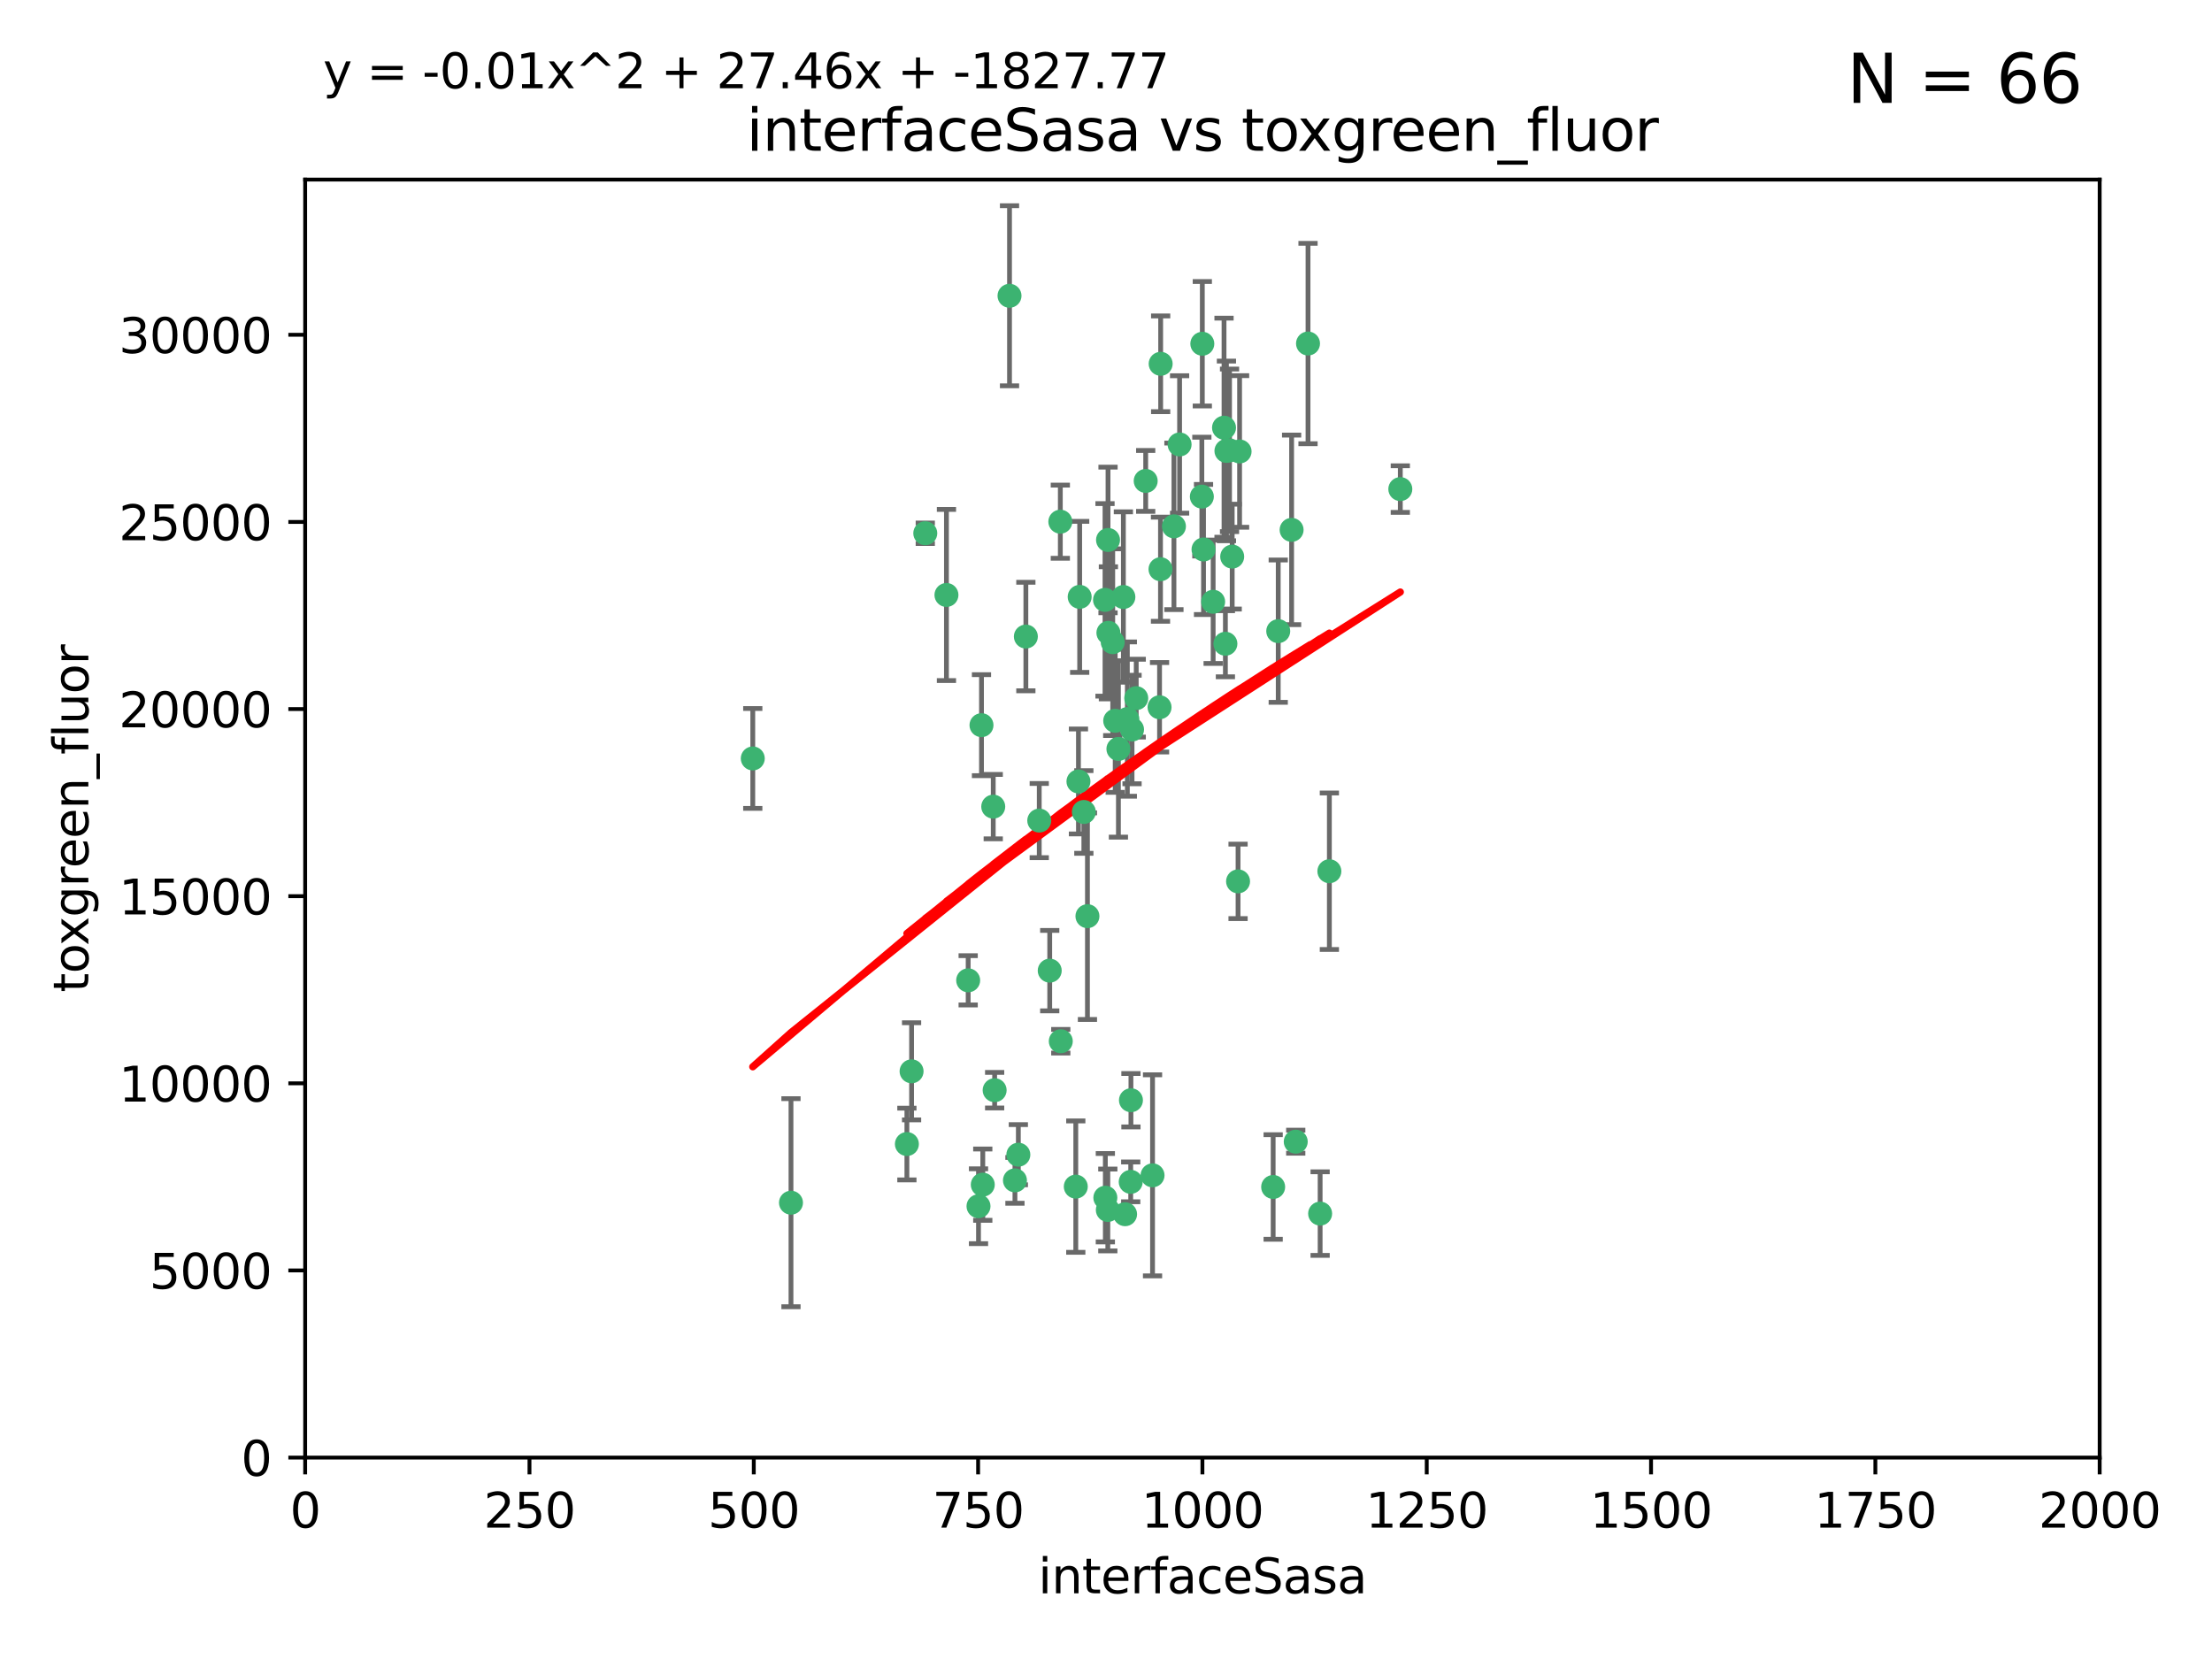 <?xml version="1.0" encoding="utf-8" standalone="no"?>
<!DOCTYPE svg PUBLIC "-//W3C//DTD SVG 1.1//EN"
  "http://www.w3.org/Graphics/SVG/1.1/DTD/svg11.dtd">
<svg xmlns:xlink="http://www.w3.org/1999/xlink" width="460.8pt" height="345.6pt" viewBox="0 0 460.8 345.6" xmlns="http://www.w3.org/2000/svg" version="1.1">
 <defs>
  <style type="text/css">*{stroke-linejoin: round; stroke-linecap: butt}</style>
 </defs>
 <g id="figure_1">
  <g id="patch_1">
   <path d="M 0 345.6 
L 460.8 345.6 
L 460.8 0 
L 0 0 
z
" style="fill: #ffffff"/>
  </g>
  <g id="axes_1">
   <g id="patch_2">
    <path d="M 63.571 303.64 
L 437.4 303.64 
L 437.4 37.411 
L 63.571 37.411 
z
" style="fill: #ffffff"/>
   </g>
   <g id="PathCollection_1">
    <defs>
     <path id="mafe5c2c3bd" d="M 0 1.118 
C 0.297 1.118 0.581 1 0.791 0.791 
C 1 0.581 1.118 0.297 1.118 0 
C 1.118 -0.297 1 -0.581 0.791 -0.791 
C 0.581 -1 0.297 -1.118 0 -1.118 
C -0.297 -1.118 -0.581 -1 -0.791 -0.791 
C -1 -0.581 -1.118 -0.297 -1.118 0 
C -1.118 0.297 -1 0.581 -0.791 0.791 
C -0.581 1 -0.297 1.118 0 1.118 
z
" style="stroke: #3cb371"/>
    </defs>
    <g clip-path="url(#p9771327096)">
     <use xlink:href="#mafe5c2c3bd" x="272.484" y="71.562" style="fill: #3cb371; stroke: #3cb371"/>
     <use xlink:href="#mafe5c2c3bd" x="266.28" y="131.48" style="fill: #3cb371; stroke: #3cb371"/>
     <use xlink:href="#mafe5c2c3bd" x="250.716" y="114.467" style="fill: #3cb371; stroke: #3cb371"/>
     <use xlink:href="#mafe5c2c3bd" x="269.065" y="110.38" style="fill: #3cb371; stroke: #3cb371"/>
     <use xlink:href="#mafe5c2c3bd" x="254.987" y="89.097" style="fill: #3cb371; stroke: #3cb371"/>
     <use xlink:href="#mafe5c2c3bd" x="220.886" y="108.676" style="fill: #3cb371; stroke: #3cb371"/>
     <use xlink:href="#mafe5c2c3bd" x="241.787" y="75.786" style="fill: #3cb371; stroke: #3cb371"/>
     <use xlink:href="#mafe5c2c3bd" x="252.721" y="125.356" style="fill: #3cb371; stroke: #3cb371"/>
     <use xlink:href="#mafe5c2c3bd" x="258.229" y="94.046" style="fill: #3cb371; stroke: #3cb371"/>
     <use xlink:href="#mafe5c2c3bd" x="232.987" y="156.019" style="fill: #3cb371; stroke: #3cb371"/>
     <use xlink:href="#mafe5c2c3bd" x="241.557" y="147.335" style="fill: #3cb371; stroke: #3cb371"/>
     <use xlink:href="#mafe5c2c3bd" x="230.194" y="124.965" style="fill: #3cb371; stroke: #3cb371"/>
     <use xlink:href="#mafe5c2c3bd" x="255.489" y="93.933" style="fill: #3cb371; stroke: #3cb371"/>
     <use xlink:href="#mafe5c2c3bd" x="256.689" y="115.953" style="fill: #3cb371; stroke: #3cb371"/>
     <use xlink:href="#mafe5c2c3bd" x="244.553" y="109.646" style="fill: #3cb371; stroke: #3cb371"/>
     <use xlink:href="#mafe5c2c3bd" x="250.368" y="103.453" style="fill: #3cb371; stroke: #3cb371"/>
     <use xlink:href="#mafe5c2c3bd" x="232.318" y="150.153" style="fill: #3cb371; stroke: #3cb371"/>
     <use xlink:href="#mafe5c2c3bd" x="256.134" y="93.812" style="fill: #3cb371; stroke: #3cb371"/>
     <use xlink:href="#mafe5c2c3bd" x="234.02" y="124.367" style="fill: #3cb371; stroke: #3cb371"/>
     <use xlink:href="#mafe5c2c3bd" x="216.495" y="170.94" style="fill: #3cb371; stroke: #3cb371"/>
     <use xlink:href="#mafe5c2c3bd" x="238.669" y="100.184" style="fill: #3cb371; stroke: #3cb371"/>
     <use xlink:href="#mafe5c2c3bd" x="241.753" y="118.577" style="fill: #3cb371; stroke: #3cb371"/>
     <use xlink:href="#mafe5c2c3bd" x="245.731" y="92.588" style="fill: #3cb371; stroke: #3cb371"/>
     <use xlink:href="#mafe5c2c3bd" x="269.927" y="237.833" style="fill: #3cb371; stroke: #3cb371"/>
     <use xlink:href="#mafe5c2c3bd" x="240.095" y="244.844" style="fill: #3cb371; stroke: #3cb371"/>
     <use xlink:href="#mafe5c2c3bd" x="291.711" y="101.886" style="fill: #3cb371; stroke: #3cb371"/>
     <use xlink:href="#mafe5c2c3bd" x="224.916" y="124.337" style="fill: #3cb371; stroke: #3cb371"/>
     <use xlink:href="#mafe5c2c3bd" x="250.465" y="71.61" style="fill: #3cb371; stroke: #3cb371"/>
     <use xlink:href="#mafe5c2c3bd" x="204.462" y="151.067" style="fill: #3cb371; stroke: #3cb371"/>
     <use xlink:href="#mafe5c2c3bd" x="218.677" y="202.203" style="fill: #3cb371; stroke: #3cb371"/>
     <use xlink:href="#mafe5c2c3bd" x="201.688" y="204.22" style="fill: #3cb371; stroke: #3cb371"/>
     <use xlink:href="#mafe5c2c3bd" x="204.731" y="246.787" style="fill: #3cb371; stroke: #3cb371"/>
     <use xlink:href="#mafe5c2c3bd" x="231.802" y="133.776" style="fill: #3cb371; stroke: #3cb371"/>
     <use xlink:href="#mafe5c2c3bd" x="192.753" y="111.087" style="fill: #3cb371; stroke: #3cb371"/>
     <use xlink:href="#mafe5c2c3bd" x="230.822" y="112.487" style="fill: #3cb371; stroke: #3cb371"/>
     <use xlink:href="#mafe5c2c3bd" x="210.301" y="61.614" style="fill: #3cb371; stroke: #3cb371"/>
     <use xlink:href="#mafe5c2c3bd" x="224.662" y="162.792" style="fill: #3cb371; stroke: #3cb371"/>
     <use xlink:href="#mafe5c2c3bd" x="275.007" y="252.814" style="fill: #3cb371; stroke: #3cb371"/>
     <use xlink:href="#mafe5c2c3bd" x="236.699" y="145.439" style="fill: #3cb371; stroke: #3cb371"/>
     <use xlink:href="#mafe5c2c3bd" x="255.273" y="134.104" style="fill: #3cb371; stroke: #3cb371"/>
     <use xlink:href="#mafe5c2c3bd" x="265.222" y="247.267" style="fill: #3cb371; stroke: #3cb371"/>
     <use xlink:href="#mafe5c2c3bd" x="230.901" y="131.829" style="fill: #3cb371; stroke: #3cb371"/>
     <use xlink:href="#mafe5c2c3bd" x="234.375" y="252.941" style="fill: #3cb371; stroke: #3cb371"/>
     <use xlink:href="#mafe5c2c3bd" x="212.14" y="240.543" style="fill: #3cb371; stroke: #3cb371"/>
     <use xlink:href="#mafe5c2c3bd" x="213.706" y="132.603" style="fill: #3cb371; stroke: #3cb371"/>
     <use xlink:href="#mafe5c2c3bd" x="206.91" y="168.036" style="fill: #3cb371; stroke: #3cb371"/>
     <use xlink:href="#mafe5c2c3bd" x="235.596" y="229.198" style="fill: #3cb371; stroke: #3cb371"/>
     <use xlink:href="#mafe5c2c3bd" x="226.534" y="190.856" style="fill: #3cb371; stroke: #3cb371"/>
     <use xlink:href="#mafe5c2c3bd" x="230.779" y="252.059" style="fill: #3cb371; stroke: #3cb371"/>
     <use xlink:href="#mafe5c2c3bd" x="224.106" y="247.195" style="fill: #3cb371; stroke: #3cb371"/>
     <use xlink:href="#mafe5c2c3bd" x="203.841" y="251.277" style="fill: #3cb371; stroke: #3cb371"/>
     <use xlink:href="#mafe5c2c3bd" x="188.922" y="238.323" style="fill: #3cb371; stroke: #3cb371"/>
     <use xlink:href="#mafe5c2c3bd" x="220.981" y="216.908" style="fill: #3cb371; stroke: #3cb371"/>
     <use xlink:href="#mafe5c2c3bd" x="235.826" y="151.97" style="fill: #3cb371; stroke: #3cb371"/>
     <use xlink:href="#mafe5c2c3bd" x="276.932" y="181.494" style="fill: #3cb371; stroke: #3cb371"/>
     <use xlink:href="#mafe5c2c3bd" x="257.91" y="183.606" style="fill: #3cb371; stroke: #3cb371"/>
     <use xlink:href="#mafe5c2c3bd" x="189.899" y="223.176" style="fill: #3cb371; stroke: #3cb371"/>
     <use xlink:href="#mafe5c2c3bd" x="234.846" y="149.795" style="fill: #3cb371; stroke: #3cb371"/>
     <use xlink:href="#mafe5c2c3bd" x="197.163" y="123.943" style="fill: #3cb371; stroke: #3cb371"/>
     <use xlink:href="#mafe5c2c3bd" x="225.785" y="169.147" style="fill: #3cb371; stroke: #3cb371"/>
     <use xlink:href="#mafe5c2c3bd" x="211.432" y="245.892" style="fill: #3cb371; stroke: #3cb371"/>
     <use xlink:href="#mafe5c2c3bd" x="235.549" y="246.204" style="fill: #3cb371; stroke: #3cb371"/>
     <use xlink:href="#mafe5c2c3bd" x="207.202" y="227.107" style="fill: #3cb371; stroke: #3cb371"/>
     <use xlink:href="#mafe5c2c3bd" x="156.817" y="157.999" style="fill: #3cb371; stroke: #3cb371"/>
     <use xlink:href="#mafe5c2c3bd" x="164.776" y="250.544" style="fill: #3cb371; stroke: #3cb371"/>
     <use xlink:href="#mafe5c2c3bd" x="230.263" y="249.505" style="fill: #3cb371; stroke: #3cb371"/>
    </g>
   </g>
   <g id="matplotlib.axis_1">
    <g id="xtick_1">
     <g id="line2d_1">
      <defs>
       <path id="m60790f8fe6" d="M 0 0 
L 0 3.5 
" style="stroke: #000000; stroke-width: 0.8"/>
      </defs>
      <g>
       <use xlink:href="#m60790f8fe6" x="63.571" y="303.64" style="stroke: #000000; stroke-width: 0.8"/>
      </g>
     </g>
     <g id="text_1">
      <!-- 0 -->
      <g transform="translate(60.39 318.238)scale(0.1 -0.1)">
       <defs>
        <path id="DejaVuSans-30" d="M 2034 4250 
Q 1547 4250 1301 3770 
Q 1056 3291 1056 2328 
Q 1056 1369 1301 889 
Q 1547 409 2034 409 
Q 2525 409 2770 889 
Q 3016 1369 3016 2328 
Q 3016 3291 2770 3770 
Q 2525 4250 2034 4250 
z
M 2034 4750 
Q 2819 4750 3233 4129 
Q 3647 3509 3647 2328 
Q 3647 1150 3233 529 
Q 2819 -91 2034 -91 
Q 1250 -91 836 529 
Q 422 1150 422 2328 
Q 422 3509 836 4129 
Q 1250 4750 2034 4750 
z
" transform="scale(0.016)"/>
       </defs>
       <use xlink:href="#DejaVuSans-30"/>
      </g>
     </g>
    </g>
    <g id="xtick_2">
     <g id="line2d_2">
      <g>
       <use xlink:href="#m60790f8fe6" x="110.3" y="303.64" style="stroke: #000000; stroke-width: 0.8"/>
      </g>
     </g>
     <g id="text_2">
      <!-- 250 -->
      <g transform="translate(100.756 318.238)scale(0.1 -0.1)">
       <defs>
        <path id="DejaVuSans-32" d="M 1228 531 
L 3431 531 
L 3431 0 
L 469 0 
L 469 531 
Q 828 903 1448 1529 
Q 2069 2156 2228 2338 
Q 2531 2678 2651 2914 
Q 2772 3150 2772 3378 
Q 2772 3750 2511 3984 
Q 2250 4219 1831 4219 
Q 1534 4219 1204 4116 
Q 875 4013 500 3803 
L 500 4441 
Q 881 4594 1212 4672 
Q 1544 4750 1819 4750 
Q 2544 4750 2975 4387 
Q 3406 4025 3406 3419 
Q 3406 3131 3298 2873 
Q 3191 2616 2906 2266 
Q 2828 2175 2409 1742 
Q 1991 1309 1228 531 
z
" transform="scale(0.016)"/>
        <path id="DejaVuSans-35" d="M 691 4666 
L 3169 4666 
L 3169 4134 
L 1269 4134 
L 1269 2991 
Q 1406 3038 1543 3061 
Q 1681 3084 1819 3084 
Q 2600 3084 3056 2656 
Q 3513 2228 3513 1497 
Q 3513 744 3044 326 
Q 2575 -91 1722 -91 
Q 1428 -91 1123 -41 
Q 819 9 494 109 
L 494 744 
Q 775 591 1075 516 
Q 1375 441 1709 441 
Q 2250 441 2565 725 
Q 2881 1009 2881 1497 
Q 2881 1984 2565 2268 
Q 2250 2553 1709 2553 
Q 1456 2553 1204 2497 
Q 953 2441 691 2322 
L 691 4666 
z
" transform="scale(0.016)"/>
       </defs>
       <use xlink:href="#DejaVuSans-32"/>
       <use xlink:href="#DejaVuSans-35" x="63.623"/>
       <use xlink:href="#DejaVuSans-30" x="127.246"/>
      </g>
     </g>
    </g>
    <g id="xtick_3">
     <g id="line2d_3">
      <g>
       <use xlink:href="#m60790f8fe6" x="157.028" y="303.64" style="stroke: #000000; stroke-width: 0.8"/>
      </g>
     </g>
     <g id="text_3">
      <!-- 500 -->
      <g transform="translate(147.485 318.238)scale(0.1 -0.1)">
       <use xlink:href="#DejaVuSans-35"/>
       <use xlink:href="#DejaVuSans-30" x="63.623"/>
       <use xlink:href="#DejaVuSans-30" x="127.246"/>
      </g>
     </g>
    </g>
    <g id="xtick_4">
     <g id="line2d_4">
      <g>
       <use xlink:href="#m60790f8fe6" x="203.757" y="303.64" style="stroke: #000000; stroke-width: 0.8"/>
      </g>
     </g>
     <g id="text_4">
      <!-- 750 -->
      <g transform="translate(194.213 318.238)scale(0.1 -0.1)">
       <defs>
        <path id="DejaVuSans-37" d="M 525 4666 
L 3525 4666 
L 3525 4397 
L 1831 0 
L 1172 0 
L 2766 4134 
L 525 4134 
L 525 4666 
z
" transform="scale(0.016)"/>
       </defs>
       <use xlink:href="#DejaVuSans-37"/>
       <use xlink:href="#DejaVuSans-35" x="63.623"/>
       <use xlink:href="#DejaVuSans-30" x="127.246"/>
      </g>
     </g>
    </g>
    <g id="xtick_5">
     <g id="line2d_5">
      <g>
       <use xlink:href="#m60790f8fe6" x="250.486" y="303.64" style="stroke: #000000; stroke-width: 0.8"/>
      </g>
     </g>
     <g id="text_5">
      <!-- 1000 -->
      <g transform="translate(237.761 318.238)scale(0.1 -0.1)">
       <defs>
        <path id="DejaVuSans-31" d="M 794 531 
L 1825 531 
L 1825 4091 
L 703 3866 
L 703 4441 
L 1819 4666 
L 2450 4666 
L 2450 531 
L 3481 531 
L 3481 0 
L 794 0 
L 794 531 
z
" transform="scale(0.016)"/>
       </defs>
       <use xlink:href="#DejaVuSans-31"/>
       <use xlink:href="#DejaVuSans-30" x="63.623"/>
       <use xlink:href="#DejaVuSans-30" x="127.246"/>
       <use xlink:href="#DejaVuSans-30" x="190.869"/>
      </g>
     </g>
    </g>
    <g id="xtick_6">
     <g id="line2d_6">
      <g>
       <use xlink:href="#m60790f8fe6" x="297.214" y="303.64" style="stroke: #000000; stroke-width: 0.8"/>
      </g>
     </g>
     <g id="text_6">
      <!-- 1250 -->
      <g transform="translate(284.489 318.238)scale(0.1 -0.1)">
       <use xlink:href="#DejaVuSans-31"/>
       <use xlink:href="#DejaVuSans-32" x="63.623"/>
       <use xlink:href="#DejaVuSans-35" x="127.246"/>
       <use xlink:href="#DejaVuSans-30" x="190.869"/>
      </g>
     </g>
    </g>
    <g id="xtick_7">
     <g id="line2d_7">
      <g>
       <use xlink:href="#m60790f8fe6" x="343.943" y="303.64" style="stroke: #000000; stroke-width: 0.8"/>
      </g>
     </g>
     <g id="text_7">
      <!-- 1500 -->
      <g transform="translate(331.218 318.238)scale(0.1 -0.1)">
       <use xlink:href="#DejaVuSans-31"/>
       <use xlink:href="#DejaVuSans-35" x="63.623"/>
       <use xlink:href="#DejaVuSans-30" x="127.246"/>
       <use xlink:href="#DejaVuSans-30" x="190.869"/>
      </g>
     </g>
    </g>
    <g id="xtick_8">
     <g id="line2d_8">
      <g>
       <use xlink:href="#m60790f8fe6" x="390.671" y="303.64" style="stroke: #000000; stroke-width: 0.8"/>
      </g>
     </g>
     <g id="text_8">
      <!-- 1750 -->
      <g transform="translate(377.946 318.238)scale(0.1 -0.1)">
       <use xlink:href="#DejaVuSans-31"/>
       <use xlink:href="#DejaVuSans-37" x="63.623"/>
       <use xlink:href="#DejaVuSans-35" x="127.246"/>
       <use xlink:href="#DejaVuSans-30" x="190.869"/>
      </g>
     </g>
    </g>
    <g id="xtick_9">
     <g id="line2d_9">
      <g>
       <use xlink:href="#m60790f8fe6" x="437.4" y="303.64" style="stroke: #000000; stroke-width: 0.8"/>
      </g>
     </g>
     <g id="text_9">
      <!-- 2000 -->
      <g transform="translate(424.675 318.238)scale(0.1 -0.1)">
       <use xlink:href="#DejaVuSans-32"/>
       <use xlink:href="#DejaVuSans-30" x="63.623"/>
       <use xlink:href="#DejaVuSans-30" x="127.246"/>
       <use xlink:href="#DejaVuSans-30" x="190.869"/>
      </g>
     </g>
    </g>
    <g id="text_10">
     <!-- interfaceSasa -->
     <g transform="translate(216.279 331.917)scale(0.1 -0.1)">
      <defs>
       <path id="DejaVuSans-69" d="M 603 3500 
L 1178 3500 
L 1178 0 
L 603 0 
L 603 3500 
z
M 603 4863 
L 1178 4863 
L 1178 4134 
L 603 4134 
L 603 4863 
z
" transform="scale(0.016)"/>
       <path id="DejaVuSans-6e" d="M 3513 2113 
L 3513 0 
L 2938 0 
L 2938 2094 
Q 2938 2591 2744 2837 
Q 2550 3084 2163 3084 
Q 1697 3084 1428 2787 
Q 1159 2491 1159 1978 
L 1159 0 
L 581 0 
L 581 3500 
L 1159 3500 
L 1159 2956 
Q 1366 3272 1645 3428 
Q 1925 3584 2291 3584 
Q 2894 3584 3203 3211 
Q 3513 2838 3513 2113 
z
" transform="scale(0.016)"/>
       <path id="DejaVuSans-74" d="M 1172 4494 
L 1172 3500 
L 2356 3500 
L 2356 3053 
L 1172 3053 
L 1172 1153 
Q 1172 725 1289 603 
Q 1406 481 1766 481 
L 2356 481 
L 2356 0 
L 1766 0 
Q 1100 0 847 248 
Q 594 497 594 1153 
L 594 3053 
L 172 3053 
L 172 3500 
L 594 3500 
L 594 4494 
L 1172 4494 
z
" transform="scale(0.016)"/>
       <path id="DejaVuSans-65" d="M 3597 1894 
L 3597 1613 
L 953 1613 
Q 991 1019 1311 708 
Q 1631 397 2203 397 
Q 2534 397 2845 478 
Q 3156 559 3463 722 
L 3463 178 
Q 3153 47 2828 -22 
Q 2503 -91 2169 -91 
Q 1331 -91 842 396 
Q 353 884 353 1716 
Q 353 2575 817 3079 
Q 1281 3584 2069 3584 
Q 2775 3584 3186 3129 
Q 3597 2675 3597 1894 
z
M 3022 2063 
Q 3016 2534 2758 2815 
Q 2500 3097 2075 3097 
Q 1594 3097 1305 2825 
Q 1016 2553 972 2059 
L 3022 2063 
z
" transform="scale(0.016)"/>
       <path id="DejaVuSans-72" d="M 2631 2963 
Q 2534 3019 2420 3045 
Q 2306 3072 2169 3072 
Q 1681 3072 1420 2755 
Q 1159 2438 1159 1844 
L 1159 0 
L 581 0 
L 581 3500 
L 1159 3500 
L 1159 2956 
Q 1341 3275 1631 3429 
Q 1922 3584 2338 3584 
Q 2397 3584 2469 3576 
Q 2541 3569 2628 3553 
L 2631 2963 
z
" transform="scale(0.016)"/>
       <path id="DejaVuSans-66" d="M 2375 4863 
L 2375 4384 
L 1825 4384 
Q 1516 4384 1395 4259 
Q 1275 4134 1275 3809 
L 1275 3500 
L 2222 3500 
L 2222 3053 
L 1275 3053 
L 1275 0 
L 697 0 
L 697 3053 
L 147 3053 
L 147 3500 
L 697 3500 
L 697 3744 
Q 697 4328 969 4595 
Q 1241 4863 1831 4863 
L 2375 4863 
z
" transform="scale(0.016)"/>
       <path id="DejaVuSans-61" d="M 2194 1759 
Q 1497 1759 1228 1600 
Q 959 1441 959 1056 
Q 959 750 1161 570 
Q 1363 391 1709 391 
Q 2188 391 2477 730 
Q 2766 1069 2766 1631 
L 2766 1759 
L 2194 1759 
z
M 3341 1997 
L 3341 0 
L 2766 0 
L 2766 531 
Q 2569 213 2275 61 
Q 1981 -91 1556 -91 
Q 1019 -91 701 211 
Q 384 513 384 1019 
Q 384 1609 779 1909 
Q 1175 2209 1959 2209 
L 2766 2209 
L 2766 2266 
Q 2766 2663 2505 2880 
Q 2244 3097 1772 3097 
Q 1472 3097 1187 3025 
Q 903 2953 641 2809 
L 641 3341 
Q 956 3463 1253 3523 
Q 1550 3584 1831 3584 
Q 2591 3584 2966 3190 
Q 3341 2797 3341 1997 
z
" transform="scale(0.016)"/>
       <path id="DejaVuSans-63" d="M 3122 3366 
L 3122 2828 
Q 2878 2963 2633 3030 
Q 2388 3097 2138 3097 
Q 1578 3097 1268 2742 
Q 959 2388 959 1747 
Q 959 1106 1268 751 
Q 1578 397 2138 397 
Q 2388 397 2633 464 
Q 2878 531 3122 666 
L 3122 134 
Q 2881 22 2623 -34 
Q 2366 -91 2075 -91 
Q 1284 -91 818 406 
Q 353 903 353 1747 
Q 353 2603 823 3093 
Q 1294 3584 2113 3584 
Q 2378 3584 2631 3529 
Q 2884 3475 3122 3366 
z
" transform="scale(0.016)"/>
       <path id="DejaVuSans-53" d="M 3425 4513 
L 3425 3897 
Q 3066 4069 2747 4153 
Q 2428 4238 2131 4238 
Q 1616 4238 1336 4038 
Q 1056 3838 1056 3469 
Q 1056 3159 1242 3001 
Q 1428 2844 1947 2747 
L 2328 2669 
Q 3034 2534 3370 2195 
Q 3706 1856 3706 1288 
Q 3706 609 3251 259 
Q 2797 -91 1919 -91 
Q 1588 -91 1214 -16 
Q 841 59 441 206 
L 441 856 
Q 825 641 1194 531 
Q 1563 422 1919 422 
Q 2459 422 2753 634 
Q 3047 847 3047 1241 
Q 3047 1584 2836 1778 
Q 2625 1972 2144 2069 
L 1759 2144 
Q 1053 2284 737 2584 
Q 422 2884 422 3419 
Q 422 4038 858 4394 
Q 1294 4750 2059 4750 
Q 2388 4750 2728 4690 
Q 3069 4631 3425 4513 
z
" transform="scale(0.016)"/>
       <path id="DejaVuSans-73" d="M 2834 3397 
L 2834 2853 
Q 2591 2978 2328 3040 
Q 2066 3103 1784 3103 
Q 1356 3103 1142 2972 
Q 928 2841 928 2578 
Q 928 2378 1081 2264 
Q 1234 2150 1697 2047 
L 1894 2003 
Q 2506 1872 2764 1633 
Q 3022 1394 3022 966 
Q 3022 478 2636 193 
Q 2250 -91 1575 -91 
Q 1294 -91 989 -36 
Q 684 19 347 128 
L 347 722 
Q 666 556 975 473 
Q 1284 391 1588 391 
Q 1994 391 2212 530 
Q 2431 669 2431 922 
Q 2431 1156 2273 1281 
Q 2116 1406 1581 1522 
L 1381 1569 
Q 847 1681 609 1914 
Q 372 2147 372 2553 
Q 372 3047 722 3315 
Q 1072 3584 1716 3584 
Q 2034 3584 2315 3537 
Q 2597 3491 2834 3397 
z
" transform="scale(0.016)"/>
      </defs>
      <use xlink:href="#DejaVuSans-69"/>
      <use xlink:href="#DejaVuSans-6e" x="27.783"/>
      <use xlink:href="#DejaVuSans-74" x="91.162"/>
      <use xlink:href="#DejaVuSans-65" x="130.371"/>
      <use xlink:href="#DejaVuSans-72" x="191.895"/>
      <use xlink:href="#DejaVuSans-66" x="233.008"/>
      <use xlink:href="#DejaVuSans-61" x="268.213"/>
      <use xlink:href="#DejaVuSans-63" x="329.492"/>
      <use xlink:href="#DejaVuSans-65" x="384.473"/>
      <use xlink:href="#DejaVuSans-53" x="445.996"/>
      <use xlink:href="#DejaVuSans-61" x="509.473"/>
      <use xlink:href="#DejaVuSans-73" x="570.752"/>
      <use xlink:href="#DejaVuSans-61" x="622.852"/>
     </g>
    </g>
   </g>
   <g id="matplotlib.axis_2">
    <g id="ytick_1">
     <g id="line2d_10">
      <defs>
       <path id="ma71bad7cdc" d="M 0 0 
L -3.5 0 
" style="stroke: #000000; stroke-width: 0.8"/>
      </defs>
      <g>
       <use xlink:href="#ma71bad7cdc" x="63.571" y="303.64" style="stroke: #000000; stroke-width: 0.8"/>
      </g>
     </g>
     <g id="text_11">
      <!-- 0 -->
      <g transform="translate(50.209 307.439)scale(0.1 -0.1)">
       <use xlink:href="#DejaVuSans-30"/>
      </g>
     </g>
    </g>
    <g id="ytick_2">
     <g id="line2d_11">
      <g>
       <use xlink:href="#ma71bad7cdc" x="63.571" y="264.657" style="stroke: #000000; stroke-width: 0.8"/>
      </g>
     </g>
     <g id="text_12">
      <!-- 5000 -->
      <g transform="translate(31.121 268.457)scale(0.1 -0.1)">
       <use xlink:href="#DejaVuSans-35"/>
       <use xlink:href="#DejaVuSans-30" x="63.623"/>
       <use xlink:href="#DejaVuSans-30" x="127.246"/>
       <use xlink:href="#DejaVuSans-30" x="190.869"/>
      </g>
     </g>
    </g>
    <g id="ytick_3">
     <g id="line2d_12">
      <g>
       <use xlink:href="#ma71bad7cdc" x="63.571" y="225.675" style="stroke: #000000; stroke-width: 0.8"/>
      </g>
     </g>
     <g id="text_13">
      <!-- 10000 -->
      <g transform="translate(24.759 229.474)scale(0.1 -0.1)">
       <use xlink:href="#DejaVuSans-31"/>
       <use xlink:href="#DejaVuSans-30" x="63.623"/>
       <use xlink:href="#DejaVuSans-30" x="127.246"/>
       <use xlink:href="#DejaVuSans-30" x="190.869"/>
       <use xlink:href="#DejaVuSans-30" x="254.492"/>
      </g>
     </g>
    </g>
    <g id="ytick_4">
     <g id="line2d_13">
      <g>
       <use xlink:href="#ma71bad7cdc" x="63.571" y="186.692" style="stroke: #000000; stroke-width: 0.8"/>
      </g>
     </g>
     <g id="text_14">
      <!-- 15000 -->
      <g transform="translate(24.759 190.492)scale(0.1 -0.1)">
       <use xlink:href="#DejaVuSans-31"/>
       <use xlink:href="#DejaVuSans-35" x="63.623"/>
       <use xlink:href="#DejaVuSans-30" x="127.246"/>
       <use xlink:href="#DejaVuSans-30" x="190.869"/>
       <use xlink:href="#DejaVuSans-30" x="254.492"/>
      </g>
     </g>
    </g>
    <g id="ytick_5">
     <g id="line2d_14">
      <g>
       <use xlink:href="#ma71bad7cdc" x="63.571" y="147.71" style="stroke: #000000; stroke-width: 0.8"/>
      </g>
     </g>
     <g id="text_15">
      <!-- 20000 -->
      <g transform="translate(24.759 151.509)scale(0.1 -0.1)">
       <use xlink:href="#DejaVuSans-32"/>
       <use xlink:href="#DejaVuSans-30" x="63.623"/>
       <use xlink:href="#DejaVuSans-30" x="127.246"/>
       <use xlink:href="#DejaVuSans-30" x="190.869"/>
       <use xlink:href="#DejaVuSans-30" x="254.492"/>
      </g>
     </g>
    </g>
    <g id="ytick_6">
     <g id="line2d_15">
      <g>
       <use xlink:href="#ma71bad7cdc" x="63.571" y="108.727" style="stroke: #000000; stroke-width: 0.8"/>
      </g>
     </g>
     <g id="text_16">
      <!-- 25000 -->
      <g transform="translate(24.759 112.527)scale(0.1 -0.1)">
       <use xlink:href="#DejaVuSans-32"/>
       <use xlink:href="#DejaVuSans-35" x="63.623"/>
       <use xlink:href="#DejaVuSans-30" x="127.246"/>
       <use xlink:href="#DejaVuSans-30" x="190.869"/>
       <use xlink:href="#DejaVuSans-30" x="254.492"/>
      </g>
     </g>
    </g>
    <g id="ytick_7">
     <g id="line2d_16">
      <g>
       <use xlink:href="#ma71bad7cdc" x="63.571" y="69.745" style="stroke: #000000; stroke-width: 0.8"/>
      </g>
     </g>
     <g id="text_17">
      <!-- 30000 -->
      <g transform="translate(24.759 73.544)scale(0.1 -0.1)">
       <defs>
        <path id="DejaVuSans-33" d="M 2597 2516 
Q 3050 2419 3304 2112 
Q 3559 1806 3559 1356 
Q 3559 666 3084 287 
Q 2609 -91 1734 -91 
Q 1441 -91 1130 -33 
Q 819 25 488 141 
L 488 750 
Q 750 597 1062 519 
Q 1375 441 1716 441 
Q 2309 441 2620 675 
Q 2931 909 2931 1356 
Q 2931 1769 2642 2001 
Q 2353 2234 1838 2234 
L 1294 2234 
L 1294 2753 
L 1863 2753 
Q 2328 2753 2575 2939 
Q 2822 3125 2822 3475 
Q 2822 3834 2567 4026 
Q 2313 4219 1838 4219 
Q 1578 4219 1281 4162 
Q 984 4106 628 3988 
L 628 4550 
Q 988 4650 1302 4700 
Q 1616 4750 1894 4750 
Q 2613 4750 3031 4423 
Q 3450 4097 3450 3541 
Q 3450 3153 3228 2886 
Q 3006 2619 2597 2516 
z
" transform="scale(0.016)"/>
       </defs>
       <use xlink:href="#DejaVuSans-33"/>
       <use xlink:href="#DejaVuSans-30" x="63.623"/>
       <use xlink:href="#DejaVuSans-30" x="127.246"/>
       <use xlink:href="#DejaVuSans-30" x="190.869"/>
       <use xlink:href="#DejaVuSans-30" x="254.492"/>
      </g>
     </g>
    </g>
    <g id="text_18">
     <!-- toxgreen_fluor -->
     <g transform="translate(18.401 206.72)rotate(-90)scale(0.1 -0.1)">
      <defs>
       <path id="DejaVuSans-6f" d="M 1959 3097 
Q 1497 3097 1228 2736 
Q 959 2375 959 1747 
Q 959 1119 1226 758 
Q 1494 397 1959 397 
Q 2419 397 2687 759 
Q 2956 1122 2956 1747 
Q 2956 2369 2687 2733 
Q 2419 3097 1959 3097 
z
M 1959 3584 
Q 2709 3584 3137 3096 
Q 3566 2609 3566 1747 
Q 3566 888 3137 398 
Q 2709 -91 1959 -91 
Q 1206 -91 779 398 
Q 353 888 353 1747 
Q 353 2609 779 3096 
Q 1206 3584 1959 3584 
z
" transform="scale(0.016)"/>
       <path id="DejaVuSans-78" d="M 3513 3500 
L 2247 1797 
L 3578 0 
L 2900 0 
L 1881 1375 
L 863 0 
L 184 0 
L 1544 1831 
L 300 3500 
L 978 3500 
L 1906 2253 
L 2834 3500 
L 3513 3500 
z
" transform="scale(0.016)"/>
       <path id="DejaVuSans-67" d="M 2906 1791 
Q 2906 2416 2648 2759 
Q 2391 3103 1925 3103 
Q 1463 3103 1205 2759 
Q 947 2416 947 1791 
Q 947 1169 1205 825 
Q 1463 481 1925 481 
Q 2391 481 2648 825 
Q 2906 1169 2906 1791 
z
M 3481 434 
Q 3481 -459 3084 -895 
Q 2688 -1331 1869 -1331 
Q 1566 -1331 1297 -1286 
Q 1028 -1241 775 -1147 
L 775 -588 
Q 1028 -725 1275 -790 
Q 1522 -856 1778 -856 
Q 2344 -856 2625 -561 
Q 2906 -266 2906 331 
L 2906 616 
Q 2728 306 2450 153 
Q 2172 0 1784 0 
Q 1141 0 747 490 
Q 353 981 353 1791 
Q 353 2603 747 3093 
Q 1141 3584 1784 3584 
Q 2172 3584 2450 3431 
Q 2728 3278 2906 2969 
L 2906 3500 
L 3481 3500 
L 3481 434 
z
" transform="scale(0.016)"/>
       <path id="DejaVuSans-5f" d="M 3263 -1063 
L 3263 -1509 
L -63 -1509 
L -63 -1063 
L 3263 -1063 
z
" transform="scale(0.016)"/>
       <path id="DejaVuSans-6c" d="M 603 4863 
L 1178 4863 
L 1178 0 
L 603 0 
L 603 4863 
z
" transform="scale(0.016)"/>
       <path id="DejaVuSans-75" d="M 544 1381 
L 544 3500 
L 1119 3500 
L 1119 1403 
Q 1119 906 1312 657 
Q 1506 409 1894 409 
Q 2359 409 2629 706 
Q 2900 1003 2900 1516 
L 2900 3500 
L 3475 3500 
L 3475 0 
L 2900 0 
L 2900 538 
Q 2691 219 2414 64 
Q 2138 -91 1772 -91 
Q 1169 -91 856 284 
Q 544 659 544 1381 
z
M 1991 3584 
L 1991 3584 
z
" transform="scale(0.016)"/>
      </defs>
      <use xlink:href="#DejaVuSans-74"/>
      <use xlink:href="#DejaVuSans-6f" x="39.209"/>
      <use xlink:href="#DejaVuSans-78" x="97.266"/>
      <use xlink:href="#DejaVuSans-67" x="156.445"/>
      <use xlink:href="#DejaVuSans-72" x="219.922"/>
      <use xlink:href="#DejaVuSans-65" x="258.785"/>
      <use xlink:href="#DejaVuSans-65" x="320.309"/>
      <use xlink:href="#DejaVuSans-6e" x="381.832"/>
      <use xlink:href="#DejaVuSans-5f" x="445.211"/>
      <use xlink:href="#DejaVuSans-66" x="495.211"/>
      <use xlink:href="#DejaVuSans-6c" x="530.416"/>
      <use xlink:href="#DejaVuSans-75" x="558.199"/>
      <use xlink:href="#DejaVuSans-6f" x="621.578"/>
      <use xlink:href="#DejaVuSans-72" x="682.76"/>
     </g>
    </g>
   </g>
   <g id="LineCollection_1">
    <path d="M 272.484 92.434 
L 272.484 50.691 
" clip-path="url(#p9771327096)" style="fill: none; stroke: #696969"/>
    <path d="M 266.28 146.307 
L 266.28 116.654 
" clip-path="url(#p9771327096)" style="fill: none; stroke: #696969"/>
    <path d="M 250.716 128.017 
L 250.716 100.917 
" clip-path="url(#p9771327096)" style="fill: none; stroke: #696969"/>
    <path d="M 269.065 130.124 
L 269.065 90.636 
" clip-path="url(#p9771327096)" style="fill: none; stroke: #696969"/>
    <path d="M 254.987 111.917 
L 254.987 66.277 
" clip-path="url(#p9771327096)" style="fill: none; stroke: #696969"/>
    <path d="M 220.886 116.296 
L 220.886 101.057 
" clip-path="url(#p9771327096)" style="fill: none; stroke: #696969"/>
    <path d="M 241.787 85.756 
L 241.787 65.815 
" clip-path="url(#p9771327096)" style="fill: none; stroke: #696969"/>
    <path d="M 252.721 138.211 
L 252.721 112.501 
" clip-path="url(#p9771327096)" style="fill: none; stroke: #696969"/>
    <path d="M 258.229 109.836 
L 258.229 78.257 
" clip-path="url(#p9771327096)" style="fill: none; stroke: #696969"/>
    <path d="M 232.987 174.39 
L 232.987 137.647 
" clip-path="url(#p9771327096)" style="fill: none; stroke: #696969"/>
    <path d="M 241.557 156.65 
L 241.557 138.02 
" clip-path="url(#p9771327096)" style="fill: none; stroke: #696969"/>
    <path d="M 230.194 145.018 
L 230.194 104.912 
" clip-path="url(#p9771327096)" style="fill: none; stroke: #696969"/>
    <path d="M 255.489 112.649 
L 255.489 75.218 
" clip-path="url(#p9771327096)" style="fill: none; stroke: #696969"/>
    <path d="M 256.689 126.872 
L 256.689 105.035 
" clip-path="url(#p9771327096)" style="fill: none; stroke: #696969"/>
    <path d="M 244.553 126.988 
L 244.553 92.305 
" clip-path="url(#p9771327096)" style="fill: none; stroke: #696969"/>
    <path d="M 250.368 115.826 
L 250.368 91.08 
" clip-path="url(#p9771327096)" style="fill: none; stroke: #696969"/>
    <path d="M 232.318 165.057 
L 232.318 135.25 
" clip-path="url(#p9771327096)" style="fill: none; stroke: #696969"/>
    <path d="M 256.134 110.745 
L 256.134 76.878 
" clip-path="url(#p9771327096)" style="fill: none; stroke: #696969"/>
    <path d="M 234.02 142.114 
L 234.02 106.621 
" clip-path="url(#p9771327096)" style="fill: none; stroke: #696969"/>
    <path d="M 216.495 178.667 
L 216.495 163.212 
" clip-path="url(#p9771327096)" style="fill: none; stroke: #696969"/>
    <path d="M 238.669 106.525 
L 238.669 93.844 
" clip-path="url(#p9771327096)" style="fill: none; stroke: #696969"/>
    <path d="M 241.753 129.424 
L 241.753 107.731 
" clip-path="url(#p9771327096)" style="fill: none; stroke: #696969"/>
    <path d="M 245.731 106.902 
L 245.731 78.274 
" clip-path="url(#p9771327096)" style="fill: none; stroke: #696969"/>
    <path d="M 269.927 240.234 
L 269.927 235.431 
" clip-path="url(#p9771327096)" style="fill: none; stroke: #696969"/>
    <path d="M 240.095 265.789 
L 240.095 223.9 
" clip-path="url(#p9771327096)" style="fill: none; stroke: #696969"/>
    <path d="M 291.711 106.741 
L 291.711 97.032 
" clip-path="url(#p9771327096)" style="fill: none; stroke: #696969"/>
    <path d="M 224.916 140.07 
L 224.916 108.604 
" clip-path="url(#p9771327096)" style="fill: none; stroke: #696969"/>
    <path d="M 250.465 84.576 
L 250.465 58.645 
" clip-path="url(#p9771327096)" style="fill: none; stroke: #696969"/>
    <path d="M 204.462 161.588 
L 204.462 140.547 
" clip-path="url(#p9771327096)" style="fill: none; stroke: #696969"/>
    <path d="M 218.677 210.579 
L 218.677 193.826 
" clip-path="url(#p9771327096)" style="fill: none; stroke: #696969"/>
    <path d="M 201.688 209.352 
L 201.688 199.087 
" clip-path="url(#p9771327096)" style="fill: none; stroke: #696969"/>
    <path d="M 204.731 254.215 
L 204.731 239.358 
" clip-path="url(#p9771327096)" style="fill: none; stroke: #696969"/>
    <path d="M 231.802 153.222 
L 231.802 114.33 
" clip-path="url(#p9771327096)" style="fill: none; stroke: #696969"/>
    <path d="M 192.753 113.226 
L 192.753 108.949 
" clip-path="url(#p9771327096)" style="fill: none; stroke: #696969"/>
    <path d="M 230.822 127.655 
L 230.822 97.319 
" clip-path="url(#p9771327096)" style="fill: none; stroke: #696969"/>
    <path d="M 210.301 80.373 
L 210.301 42.855 
" clip-path="url(#p9771327096)" style="fill: none; stroke: #696969"/>
    <path d="M 224.662 173.718 
L 224.662 151.865 
" clip-path="url(#p9771327096)" style="fill: none; stroke: #696969"/>
    <path d="M 275.007 261.522 
L 275.007 244.105 
" clip-path="url(#p9771327096)" style="fill: none; stroke: #696969"/>
    <path d="M 236.699 153.546 
L 236.699 137.331 
" clip-path="url(#p9771327096)" style="fill: none; stroke: #696969"/>
    <path d="M 255.273 140.983 
L 255.273 127.226 
" clip-path="url(#p9771327096)" style="fill: none; stroke: #696969"/>
    <path d="M 265.222 258.157 
L 265.222 236.377 
" clip-path="url(#p9771327096)" style="fill: none; stroke: #696969"/>
    <path d="M 230.901 145.591 
L 230.901 118.067 
" clip-path="url(#p9771327096)" style="fill: none; stroke: #696969"/>
    <path d="M 234.375 253.603 
L 234.375 252.279 
" clip-path="url(#p9771327096)" style="fill: none; stroke: #696969"/>
    <path d="M 212.14 246.81 
L 212.14 234.275 
" clip-path="url(#p9771327096)" style="fill: none; stroke: #696969"/>
    <path d="M 213.706 143.904 
L 213.706 121.303 
" clip-path="url(#p9771327096)" style="fill: none; stroke: #696969"/>
    <path d="M 206.91 174.742 
L 206.91 161.329 
" clip-path="url(#p9771327096)" style="fill: none; stroke: #696969"/>
    <path d="M 235.596 234.763 
L 235.596 223.632 
" clip-path="url(#p9771327096)" style="fill: none; stroke: #696969"/>
    <path d="M 226.534 212.373 
L 226.534 169.339 
" clip-path="url(#p9771327096)" style="fill: none; stroke: #696969"/>
    <path d="M 230.779 260.585 
L 230.779 243.534 
" clip-path="url(#p9771327096)" style="fill: none; stroke: #696969"/>
    <path d="M 224.106 260.88 
L 224.106 233.51 
" clip-path="url(#p9771327096)" style="fill: none; stroke: #696969"/>
    <path d="M 203.841 259.072 
L 203.841 243.481 
" clip-path="url(#p9771327096)" style="fill: none; stroke: #696969"/>
    <path d="M 188.922 245.797 
L 188.922 230.849 
" clip-path="url(#p9771327096)" style="fill: none; stroke: #696969"/>
    <path d="M 220.981 219.374 
L 220.981 214.442 
" clip-path="url(#p9771327096)" style="fill: none; stroke: #696969"/>
    <path d="M 235.826 163.271 
L 235.826 140.669 
" clip-path="url(#p9771327096)" style="fill: none; stroke: #696969"/>
    <path d="M 276.932 197.796 
L 276.932 165.192 
" clip-path="url(#p9771327096)" style="fill: none; stroke: #696969"/>
    <path d="M 257.91 191.362 
L 257.91 175.85 
" clip-path="url(#p9771327096)" style="fill: none; stroke: #696969"/>
    <path d="M 189.899 233.292 
L 189.899 213.059 
" clip-path="url(#p9771327096)" style="fill: none; stroke: #696969"/>
    <path d="M 234.846 165.867 
L 234.846 133.723 
" clip-path="url(#p9771327096)" style="fill: none; stroke: #696969"/>
    <path d="M 197.163 141.769 
L 197.163 106.117 
" clip-path="url(#p9771327096)" style="fill: none; stroke: #696969"/>
    <path d="M 225.785 177.757 
L 225.785 160.538 
" clip-path="url(#p9771327096)" style="fill: none; stroke: #696969"/>
    <path d="M 211.432 250.663 
L 211.432 241.12 
" clip-path="url(#p9771327096)" style="fill: none; stroke: #696969"/>
    <path d="M 235.549 250.348 
L 235.549 242.06 
" clip-path="url(#p9771327096)" style="fill: none; stroke: #696969"/>
    <path d="M 207.202 230.811 
L 207.202 223.403 
" clip-path="url(#p9771327096)" style="fill: none; stroke: #696969"/>
    <path d="M 156.817 168.403 
L 156.817 147.594 
" clip-path="url(#p9771327096)" style="fill: none; stroke: #696969"/>
    <path d="M 164.776 272.215 
L 164.776 228.872 
" clip-path="url(#p9771327096)" style="fill: none; stroke: #696969"/>
    <path d="M 230.263 258.71 
L 230.263 240.299 
" clip-path="url(#p9771327096)" style="fill: none; stroke: #696969"/>
   </g>
   <g id="line2d_17">
    <defs>
     <path id="m2195b21e4c" d="M 2 0 
L -2 -0 
" style="stroke: #696969"/>
    </defs>
    <g clip-path="url(#p9771327096)">
     <use xlink:href="#m2195b21e4c" x="272.484" y="92.434" style="fill: #696969; stroke: #696969"/>
     <use xlink:href="#m2195b21e4c" x="266.28" y="146.307" style="fill: #696969; stroke: #696969"/>
     <use xlink:href="#m2195b21e4c" x="250.716" y="128.017" style="fill: #696969; stroke: #696969"/>
     <use xlink:href="#m2195b21e4c" x="269.065" y="130.124" style="fill: #696969; stroke: #696969"/>
     <use xlink:href="#m2195b21e4c" x="254.987" y="111.917" style="fill: #696969; stroke: #696969"/>
     <use xlink:href="#m2195b21e4c" x="220.886" y="116.296" style="fill: #696969; stroke: #696969"/>
     <use xlink:href="#m2195b21e4c" x="241.787" y="85.756" style="fill: #696969; stroke: #696969"/>
     <use xlink:href="#m2195b21e4c" x="252.721" y="138.211" style="fill: #696969; stroke: #696969"/>
     <use xlink:href="#m2195b21e4c" x="258.229" y="109.836" style="fill: #696969; stroke: #696969"/>
     <use xlink:href="#m2195b21e4c" x="232.987" y="174.39" style="fill: #696969; stroke: #696969"/>
     <use xlink:href="#m2195b21e4c" x="241.557" y="156.65" style="fill: #696969; stroke: #696969"/>
     <use xlink:href="#m2195b21e4c" x="230.194" y="145.018" style="fill: #696969; stroke: #696969"/>
     <use xlink:href="#m2195b21e4c" x="255.489" y="112.649" style="fill: #696969; stroke: #696969"/>
     <use xlink:href="#m2195b21e4c" x="256.689" y="126.872" style="fill: #696969; stroke: #696969"/>
     <use xlink:href="#m2195b21e4c" x="244.553" y="126.988" style="fill: #696969; stroke: #696969"/>
     <use xlink:href="#m2195b21e4c" x="250.368" y="115.826" style="fill: #696969; stroke: #696969"/>
     <use xlink:href="#m2195b21e4c" x="232.318" y="165.057" style="fill: #696969; stroke: #696969"/>
     <use xlink:href="#m2195b21e4c" x="256.134" y="110.745" style="fill: #696969; stroke: #696969"/>
     <use xlink:href="#m2195b21e4c" x="234.02" y="142.114" style="fill: #696969; stroke: #696969"/>
     <use xlink:href="#m2195b21e4c" x="216.495" y="178.667" style="fill: #696969; stroke: #696969"/>
     <use xlink:href="#m2195b21e4c" x="238.669" y="106.525" style="fill: #696969; stroke: #696969"/>
     <use xlink:href="#m2195b21e4c" x="241.753" y="129.424" style="fill: #696969; stroke: #696969"/>
     <use xlink:href="#m2195b21e4c" x="245.731" y="106.902" style="fill: #696969; stroke: #696969"/>
     <use xlink:href="#m2195b21e4c" x="269.927" y="240.234" style="fill: #696969; stroke: #696969"/>
     <use xlink:href="#m2195b21e4c" x="240.095" y="265.789" style="fill: #696969; stroke: #696969"/>
     <use xlink:href="#m2195b21e4c" x="291.711" y="106.741" style="fill: #696969; stroke: #696969"/>
     <use xlink:href="#m2195b21e4c" x="224.916" y="140.07" style="fill: #696969; stroke: #696969"/>
     <use xlink:href="#m2195b21e4c" x="250.465" y="84.576" style="fill: #696969; stroke: #696969"/>
     <use xlink:href="#m2195b21e4c" x="204.462" y="161.588" style="fill: #696969; stroke: #696969"/>
     <use xlink:href="#m2195b21e4c" x="218.677" y="210.579" style="fill: #696969; stroke: #696969"/>
     <use xlink:href="#m2195b21e4c" x="201.688" y="209.352" style="fill: #696969; stroke: #696969"/>
     <use xlink:href="#m2195b21e4c" x="204.731" y="254.215" style="fill: #696969; stroke: #696969"/>
     <use xlink:href="#m2195b21e4c" x="231.802" y="153.222" style="fill: #696969; stroke: #696969"/>
     <use xlink:href="#m2195b21e4c" x="192.753" y="113.226" style="fill: #696969; stroke: #696969"/>
     <use xlink:href="#m2195b21e4c" x="230.822" y="127.655" style="fill: #696969; stroke: #696969"/>
     <use xlink:href="#m2195b21e4c" x="210.301" y="80.373" style="fill: #696969; stroke: #696969"/>
     <use xlink:href="#m2195b21e4c" x="224.662" y="173.718" style="fill: #696969; stroke: #696969"/>
     <use xlink:href="#m2195b21e4c" x="275.007" y="261.522" style="fill: #696969; stroke: #696969"/>
     <use xlink:href="#m2195b21e4c" x="236.699" y="153.546" style="fill: #696969; stroke: #696969"/>
     <use xlink:href="#m2195b21e4c" x="255.273" y="140.983" style="fill: #696969; stroke: #696969"/>
     <use xlink:href="#m2195b21e4c" x="265.222" y="258.157" style="fill: #696969; stroke: #696969"/>
     <use xlink:href="#m2195b21e4c" x="230.901" y="145.591" style="fill: #696969; stroke: #696969"/>
     <use xlink:href="#m2195b21e4c" x="234.375" y="253.603" style="fill: #696969; stroke: #696969"/>
     <use xlink:href="#m2195b21e4c" x="212.14" y="246.81" style="fill: #696969; stroke: #696969"/>
     <use xlink:href="#m2195b21e4c" x="213.706" y="143.904" style="fill: #696969; stroke: #696969"/>
     <use xlink:href="#m2195b21e4c" x="206.91" y="174.742" style="fill: #696969; stroke: #696969"/>
     <use xlink:href="#m2195b21e4c" x="235.596" y="234.763" style="fill: #696969; stroke: #696969"/>
     <use xlink:href="#m2195b21e4c" x="226.534" y="212.373" style="fill: #696969; stroke: #696969"/>
     <use xlink:href="#m2195b21e4c" x="230.779" y="260.585" style="fill: #696969; stroke: #696969"/>
     <use xlink:href="#m2195b21e4c" x="224.106" y="260.88" style="fill: #696969; stroke: #696969"/>
     <use xlink:href="#m2195b21e4c" x="203.841" y="259.072" style="fill: #696969; stroke: #696969"/>
     <use xlink:href="#m2195b21e4c" x="188.922" y="245.797" style="fill: #696969; stroke: #696969"/>
     <use xlink:href="#m2195b21e4c" x="220.981" y="219.374" style="fill: #696969; stroke: #696969"/>
     <use xlink:href="#m2195b21e4c" x="235.826" y="163.271" style="fill: #696969; stroke: #696969"/>
     <use xlink:href="#m2195b21e4c" x="276.932" y="197.796" style="fill: #696969; stroke: #696969"/>
     <use xlink:href="#m2195b21e4c" x="257.91" y="191.362" style="fill: #696969; stroke: #696969"/>
     <use xlink:href="#m2195b21e4c" x="189.899" y="233.292" style="fill: #696969; stroke: #696969"/>
     <use xlink:href="#m2195b21e4c" x="234.846" y="165.867" style="fill: #696969; stroke: #696969"/>
     <use xlink:href="#m2195b21e4c" x="197.163" y="141.769" style="fill: #696969; stroke: #696969"/>
     <use xlink:href="#m2195b21e4c" x="225.785" y="177.757" style="fill: #696969; stroke: #696969"/>
     <use xlink:href="#m2195b21e4c" x="211.432" y="250.663" style="fill: #696969; stroke: #696969"/>
     <use xlink:href="#m2195b21e4c" x="235.549" y="250.348" style="fill: #696969; stroke: #696969"/>
     <use xlink:href="#m2195b21e4c" x="207.202" y="230.811" style="fill: #696969; stroke: #696969"/>
     <use xlink:href="#m2195b21e4c" x="156.817" y="168.403" style="fill: #696969; stroke: #696969"/>
     <use xlink:href="#m2195b21e4c" x="164.776" y="272.215" style="fill: #696969; stroke: #696969"/>
     <use xlink:href="#m2195b21e4c" x="230.263" y="258.71" style="fill: #696969; stroke: #696969"/>
    </g>
   </g>
   <g id="line2d_18">
    <g clip-path="url(#p9771327096)">
     <use xlink:href="#m2195b21e4c" x="272.484" y="50.691" style="fill: #696969; stroke: #696969"/>
     <use xlink:href="#m2195b21e4c" x="266.28" y="116.654" style="fill: #696969; stroke: #696969"/>
     <use xlink:href="#m2195b21e4c" x="250.716" y="100.917" style="fill: #696969; stroke: #696969"/>
     <use xlink:href="#m2195b21e4c" x="269.065" y="90.636" style="fill: #696969; stroke: #696969"/>
     <use xlink:href="#m2195b21e4c" x="254.987" y="66.277" style="fill: #696969; stroke: #696969"/>
     <use xlink:href="#m2195b21e4c" x="220.886" y="101.057" style="fill: #696969; stroke: #696969"/>
     <use xlink:href="#m2195b21e4c" x="241.787" y="65.815" style="fill: #696969; stroke: #696969"/>
     <use xlink:href="#m2195b21e4c" x="252.721" y="112.501" style="fill: #696969; stroke: #696969"/>
     <use xlink:href="#m2195b21e4c" x="258.229" y="78.257" style="fill: #696969; stroke: #696969"/>
     <use xlink:href="#m2195b21e4c" x="232.987" y="137.647" style="fill: #696969; stroke: #696969"/>
     <use xlink:href="#m2195b21e4c" x="241.557" y="138.02" style="fill: #696969; stroke: #696969"/>
     <use xlink:href="#m2195b21e4c" x="230.194" y="104.912" style="fill: #696969; stroke: #696969"/>
     <use xlink:href="#m2195b21e4c" x="255.489" y="75.218" style="fill: #696969; stroke: #696969"/>
     <use xlink:href="#m2195b21e4c" x="256.689" y="105.035" style="fill: #696969; stroke: #696969"/>
     <use xlink:href="#m2195b21e4c" x="244.553" y="92.305" style="fill: #696969; stroke: #696969"/>
     <use xlink:href="#m2195b21e4c" x="250.368" y="91.08" style="fill: #696969; stroke: #696969"/>
     <use xlink:href="#m2195b21e4c" x="232.318" y="135.25" style="fill: #696969; stroke: #696969"/>
     <use xlink:href="#m2195b21e4c" x="256.134" y="76.878" style="fill: #696969; stroke: #696969"/>
     <use xlink:href="#m2195b21e4c" x="234.02" y="106.621" style="fill: #696969; stroke: #696969"/>
     <use xlink:href="#m2195b21e4c" x="216.495" y="163.212" style="fill: #696969; stroke: #696969"/>
     <use xlink:href="#m2195b21e4c" x="238.669" y="93.844" style="fill: #696969; stroke: #696969"/>
     <use xlink:href="#m2195b21e4c" x="241.753" y="107.731" style="fill: #696969; stroke: #696969"/>
     <use xlink:href="#m2195b21e4c" x="245.731" y="78.274" style="fill: #696969; stroke: #696969"/>
     <use xlink:href="#m2195b21e4c" x="269.927" y="235.431" style="fill: #696969; stroke: #696969"/>
     <use xlink:href="#m2195b21e4c" x="240.095" y="223.9" style="fill: #696969; stroke: #696969"/>
     <use xlink:href="#m2195b21e4c" x="291.711" y="97.032" style="fill: #696969; stroke: #696969"/>
     <use xlink:href="#m2195b21e4c" x="224.916" y="108.604" style="fill: #696969; stroke: #696969"/>
     <use xlink:href="#m2195b21e4c" x="250.465" y="58.645" style="fill: #696969; stroke: #696969"/>
     <use xlink:href="#m2195b21e4c" x="204.462" y="140.547" style="fill: #696969; stroke: #696969"/>
     <use xlink:href="#m2195b21e4c" x="218.677" y="193.826" style="fill: #696969; stroke: #696969"/>
     <use xlink:href="#m2195b21e4c" x="201.688" y="199.087" style="fill: #696969; stroke: #696969"/>
     <use xlink:href="#m2195b21e4c" x="204.731" y="239.358" style="fill: #696969; stroke: #696969"/>
     <use xlink:href="#m2195b21e4c" x="231.802" y="114.33" style="fill: #696969; stroke: #696969"/>
     <use xlink:href="#m2195b21e4c" x="192.753" y="108.949" style="fill: #696969; stroke: #696969"/>
     <use xlink:href="#m2195b21e4c" x="230.822" y="97.319" style="fill: #696969; stroke: #696969"/>
     <use xlink:href="#m2195b21e4c" x="210.301" y="42.855" style="fill: #696969; stroke: #696969"/>
     <use xlink:href="#m2195b21e4c" x="224.662" y="151.865" style="fill: #696969; stroke: #696969"/>
     <use xlink:href="#m2195b21e4c" x="275.007" y="244.105" style="fill: #696969; stroke: #696969"/>
     <use xlink:href="#m2195b21e4c" x="236.699" y="137.331" style="fill: #696969; stroke: #696969"/>
     <use xlink:href="#m2195b21e4c" x="255.273" y="127.226" style="fill: #696969; stroke: #696969"/>
     <use xlink:href="#m2195b21e4c" x="265.222" y="236.377" style="fill: #696969; stroke: #696969"/>
     <use xlink:href="#m2195b21e4c" x="230.901" y="118.067" style="fill: #696969; stroke: #696969"/>
     <use xlink:href="#m2195b21e4c" x="234.375" y="252.279" style="fill: #696969; stroke: #696969"/>
     <use xlink:href="#m2195b21e4c" x="212.14" y="234.275" style="fill: #696969; stroke: #696969"/>
     <use xlink:href="#m2195b21e4c" x="213.706" y="121.303" style="fill: #696969; stroke: #696969"/>
     <use xlink:href="#m2195b21e4c" x="206.91" y="161.329" style="fill: #696969; stroke: #696969"/>
     <use xlink:href="#m2195b21e4c" x="235.596" y="223.632" style="fill: #696969; stroke: #696969"/>
     <use xlink:href="#m2195b21e4c" x="226.534" y="169.339" style="fill: #696969; stroke: #696969"/>
     <use xlink:href="#m2195b21e4c" x="230.779" y="243.534" style="fill: #696969; stroke: #696969"/>
     <use xlink:href="#m2195b21e4c" x="224.106" y="233.51" style="fill: #696969; stroke: #696969"/>
     <use xlink:href="#m2195b21e4c" x="203.841" y="243.481" style="fill: #696969; stroke: #696969"/>
     <use xlink:href="#m2195b21e4c" x="188.922" y="230.849" style="fill: #696969; stroke: #696969"/>
     <use xlink:href="#m2195b21e4c" x="220.981" y="214.442" style="fill: #696969; stroke: #696969"/>
     <use xlink:href="#m2195b21e4c" x="235.826" y="140.669" style="fill: #696969; stroke: #696969"/>
     <use xlink:href="#m2195b21e4c" x="276.932" y="165.192" style="fill: #696969; stroke: #696969"/>
     <use xlink:href="#m2195b21e4c" x="257.91" y="175.85" style="fill: #696969; stroke: #696969"/>
     <use xlink:href="#m2195b21e4c" x="189.899" y="213.059" style="fill: #696969; stroke: #696969"/>
     <use xlink:href="#m2195b21e4c" x="234.846" y="133.723" style="fill: #696969; stroke: #696969"/>
     <use xlink:href="#m2195b21e4c" x="197.163" y="106.117" style="fill: #696969; stroke: #696969"/>
     <use xlink:href="#m2195b21e4c" x="225.785" y="160.538" style="fill: #696969; stroke: #696969"/>
     <use xlink:href="#m2195b21e4c" x="211.432" y="241.12" style="fill: #696969; stroke: #696969"/>
     <use xlink:href="#m2195b21e4c" x="235.549" y="242.06" style="fill: #696969; stroke: #696969"/>
     <use xlink:href="#m2195b21e4c" x="207.202" y="223.403" style="fill: #696969; stroke: #696969"/>
     <use xlink:href="#m2195b21e4c" x="156.817" y="147.594" style="fill: #696969; stroke: #696969"/>
     <use xlink:href="#m2195b21e4c" x="164.776" y="228.872" style="fill: #696969; stroke: #696969"/>
     <use xlink:href="#m2195b21e4c" x="230.263" y="240.299" style="fill: #696969; stroke: #696969"/>
    </g>
   </g>
   <g id="line2d_19">
    <path d="M 272.484 134.574 
L 266.28 138.404 
L 250.716 148.448 
L 269.065 136.672 
L 254.987 145.63 
L 220.886 169.436 
L 241.787 154.491 
L 252.721 147.119 
L 258.229 143.522 
L 232.987 160.647 
L 241.557 154.649 
L 230.194 162.642 
L 255.489 145.301 
L 256.689 144.52 
L 244.553 152.597 
L 250.368 148.68 
L 232.318 161.123 
L 256.134 144.881 
L 234.02 159.913 
L 216.495 172.718 
L 238.669 156.649 
L 241.753 154.514 
L 245.731 151.797 
L 269.927 136.14 
L 240.095 155.659 
L 291.711 123.329 
L 224.916 166.467 
L 250.465 148.615 
L 204.462 181.966 
L 218.677 171.081 
L 201.688 184.151 
L 204.731 181.756 
L 231.802 161.491 
L 192.753 191.322 
L 230.822 162.191 
L 210.301 177.432 
L 224.662 166.653 
L 275.007 133.044 
L 236.699 158.026 
L 255.273 145.443 
L 265.222 139.067 
L 230.901 162.135 
L 234.375 159.662 
L 212.14 176.022 
L 213.706 174.828 
L 206.91 180.054 
L 235.596 158.801 
L 226.534 165.287 
L 230.779 162.222 
L 224.106 167.06 
L 203.841 182.453 
L 188.922 194.46 
L 220.981 169.365 
L 235.826 158.639 
L 276.932 131.888 
L 257.91 143.728 
L 189.899 193.655 
L 234.846 159.329 
L 197.163 187.757 
L 225.785 165.832 
L 211.432 176.564 
L 235.549 158.834 
L 207.202 179.828 
L 156.817 222.232 
L 164.776 215.1 
L 230.263 162.592 
" clip-path="url(#p9771327096)" style="fill: none; stroke: #ff0000; stroke-width: 1.5; stroke-linecap: square"/>
   </g>
   <g id="line2d_20">
    <defs>
     <path id="m2daffc9b27" d="M 0 2 
C 0.53 2 1.039 1.789 1.414 1.414 
C 1.789 1.039 2 0.53 2 0 
C 2 -0.53 1.789 -1.039 1.414 -1.414 
C 1.039 -1.789 0.53 -2 0 -2 
C -0.53 -2 -1.039 -1.789 -1.414 -1.414 
C -1.789 -1.039 -2 -0.53 -2 0 
C -2 0.53 -1.789 1.039 -1.414 1.414 
C -1.039 1.789 -0.53 2 0 2 
z
" style="stroke: #3cb371"/>
    </defs>
    <g clip-path="url(#p9771327096)">
     <use xlink:href="#m2daffc9b27" x="272.484" y="71.562" style="fill: #3cb371; stroke: #3cb371"/>
     <use xlink:href="#m2daffc9b27" x="266.28" y="131.48" style="fill: #3cb371; stroke: #3cb371"/>
     <use xlink:href="#m2daffc9b27" x="250.716" y="114.467" style="fill: #3cb371; stroke: #3cb371"/>
     <use xlink:href="#m2daffc9b27" x="269.065" y="110.38" style="fill: #3cb371; stroke: #3cb371"/>
     <use xlink:href="#m2daffc9b27" x="254.987" y="89.097" style="fill: #3cb371; stroke: #3cb371"/>
     <use xlink:href="#m2daffc9b27" x="220.886" y="108.676" style="fill: #3cb371; stroke: #3cb371"/>
     <use xlink:href="#m2daffc9b27" x="241.787" y="75.786" style="fill: #3cb371; stroke: #3cb371"/>
     <use xlink:href="#m2daffc9b27" x="252.721" y="125.356" style="fill: #3cb371; stroke: #3cb371"/>
     <use xlink:href="#m2daffc9b27" x="258.229" y="94.046" style="fill: #3cb371; stroke: #3cb371"/>
     <use xlink:href="#m2daffc9b27" x="232.987" y="156.019" style="fill: #3cb371; stroke: #3cb371"/>
     <use xlink:href="#m2daffc9b27" x="241.557" y="147.335" style="fill: #3cb371; stroke: #3cb371"/>
     <use xlink:href="#m2daffc9b27" x="230.194" y="124.965" style="fill: #3cb371; stroke: #3cb371"/>
     <use xlink:href="#m2daffc9b27" x="255.489" y="93.933" style="fill: #3cb371; stroke: #3cb371"/>
     <use xlink:href="#m2daffc9b27" x="256.689" y="115.953" style="fill: #3cb371; stroke: #3cb371"/>
     <use xlink:href="#m2daffc9b27" x="244.553" y="109.646" style="fill: #3cb371; stroke: #3cb371"/>
     <use xlink:href="#m2daffc9b27" x="250.368" y="103.453" style="fill: #3cb371; stroke: #3cb371"/>
     <use xlink:href="#m2daffc9b27" x="232.318" y="150.153" style="fill: #3cb371; stroke: #3cb371"/>
     <use xlink:href="#m2daffc9b27" x="256.134" y="93.812" style="fill: #3cb371; stroke: #3cb371"/>
     <use xlink:href="#m2daffc9b27" x="234.02" y="124.367" style="fill: #3cb371; stroke: #3cb371"/>
     <use xlink:href="#m2daffc9b27" x="216.495" y="170.94" style="fill: #3cb371; stroke: #3cb371"/>
     <use xlink:href="#m2daffc9b27" x="238.669" y="100.184" style="fill: #3cb371; stroke: #3cb371"/>
     <use xlink:href="#m2daffc9b27" x="241.753" y="118.577" style="fill: #3cb371; stroke: #3cb371"/>
     <use xlink:href="#m2daffc9b27" x="245.731" y="92.588" style="fill: #3cb371; stroke: #3cb371"/>
     <use xlink:href="#m2daffc9b27" x="269.927" y="237.833" style="fill: #3cb371; stroke: #3cb371"/>
     <use xlink:href="#m2daffc9b27" x="240.095" y="244.844" style="fill: #3cb371; stroke: #3cb371"/>
     <use xlink:href="#m2daffc9b27" x="291.711" y="101.886" style="fill: #3cb371; stroke: #3cb371"/>
     <use xlink:href="#m2daffc9b27" x="224.916" y="124.337" style="fill: #3cb371; stroke: #3cb371"/>
     <use xlink:href="#m2daffc9b27" x="250.465" y="71.61" style="fill: #3cb371; stroke: #3cb371"/>
     <use xlink:href="#m2daffc9b27" x="204.462" y="151.067" style="fill: #3cb371; stroke: #3cb371"/>
     <use xlink:href="#m2daffc9b27" x="218.677" y="202.203" style="fill: #3cb371; stroke: #3cb371"/>
     <use xlink:href="#m2daffc9b27" x="201.688" y="204.22" style="fill: #3cb371; stroke: #3cb371"/>
     <use xlink:href="#m2daffc9b27" x="204.731" y="246.787" style="fill: #3cb371; stroke: #3cb371"/>
     <use xlink:href="#m2daffc9b27" x="231.802" y="133.776" style="fill: #3cb371; stroke: #3cb371"/>
     <use xlink:href="#m2daffc9b27" x="192.753" y="111.087" style="fill: #3cb371; stroke: #3cb371"/>
     <use xlink:href="#m2daffc9b27" x="230.822" y="112.487" style="fill: #3cb371; stroke: #3cb371"/>
     <use xlink:href="#m2daffc9b27" x="210.301" y="61.614" style="fill: #3cb371; stroke: #3cb371"/>
     <use xlink:href="#m2daffc9b27" x="224.662" y="162.792" style="fill: #3cb371; stroke: #3cb371"/>
     <use xlink:href="#m2daffc9b27" x="275.007" y="252.814" style="fill: #3cb371; stroke: #3cb371"/>
     <use xlink:href="#m2daffc9b27" x="236.699" y="145.439" style="fill: #3cb371; stroke: #3cb371"/>
     <use xlink:href="#m2daffc9b27" x="255.273" y="134.104" style="fill: #3cb371; stroke: #3cb371"/>
     <use xlink:href="#m2daffc9b27" x="265.222" y="247.267" style="fill: #3cb371; stroke: #3cb371"/>
     <use xlink:href="#m2daffc9b27" x="230.901" y="131.829" style="fill: #3cb371; stroke: #3cb371"/>
     <use xlink:href="#m2daffc9b27" x="234.375" y="252.941" style="fill: #3cb371; stroke: #3cb371"/>
     <use xlink:href="#m2daffc9b27" x="212.14" y="240.543" style="fill: #3cb371; stroke: #3cb371"/>
     <use xlink:href="#m2daffc9b27" x="213.706" y="132.603" style="fill: #3cb371; stroke: #3cb371"/>
     <use xlink:href="#m2daffc9b27" x="206.91" y="168.036" style="fill: #3cb371; stroke: #3cb371"/>
     <use xlink:href="#m2daffc9b27" x="235.596" y="229.198" style="fill: #3cb371; stroke: #3cb371"/>
     <use xlink:href="#m2daffc9b27" x="226.534" y="190.856" style="fill: #3cb371; stroke: #3cb371"/>
     <use xlink:href="#m2daffc9b27" x="230.779" y="252.059" style="fill: #3cb371; stroke: #3cb371"/>
     <use xlink:href="#m2daffc9b27" x="224.106" y="247.195" style="fill: #3cb371; stroke: #3cb371"/>
     <use xlink:href="#m2daffc9b27" x="203.841" y="251.277" style="fill: #3cb371; stroke: #3cb371"/>
     <use xlink:href="#m2daffc9b27" x="188.922" y="238.323" style="fill: #3cb371; stroke: #3cb371"/>
     <use xlink:href="#m2daffc9b27" x="220.981" y="216.908" style="fill: #3cb371; stroke: #3cb371"/>
     <use xlink:href="#m2daffc9b27" x="235.826" y="151.97" style="fill: #3cb371; stroke: #3cb371"/>
     <use xlink:href="#m2daffc9b27" x="276.932" y="181.494" style="fill: #3cb371; stroke: #3cb371"/>
     <use xlink:href="#m2daffc9b27" x="257.91" y="183.606" style="fill: #3cb371; stroke: #3cb371"/>
     <use xlink:href="#m2daffc9b27" x="189.899" y="223.176" style="fill: #3cb371; stroke: #3cb371"/>
     <use xlink:href="#m2daffc9b27" x="234.846" y="149.795" style="fill: #3cb371; stroke: #3cb371"/>
     <use xlink:href="#m2daffc9b27" x="197.163" y="123.943" style="fill: #3cb371; stroke: #3cb371"/>
     <use xlink:href="#m2daffc9b27" x="225.785" y="169.147" style="fill: #3cb371; stroke: #3cb371"/>
     <use xlink:href="#m2daffc9b27" x="211.432" y="245.892" style="fill: #3cb371; stroke: #3cb371"/>
     <use xlink:href="#m2daffc9b27" x="235.549" y="246.204" style="fill: #3cb371; stroke: #3cb371"/>
     <use xlink:href="#m2daffc9b27" x="207.202" y="227.107" style="fill: #3cb371; stroke: #3cb371"/>
     <use xlink:href="#m2daffc9b27" x="156.817" y="157.999" style="fill: #3cb371; stroke: #3cb371"/>
     <use xlink:href="#m2daffc9b27" x="164.776" y="250.544" style="fill: #3cb371; stroke: #3cb371"/>
     <use xlink:href="#m2daffc9b27" x="230.263" y="249.505" style="fill: #3cb371; stroke: #3cb371"/>
    </g>
   </g>
   <g id="patch_3">
    <path d="M 63.571 303.64 
L 63.571 37.411 
" style="fill: none; stroke: #000000; stroke-width: 0.8; stroke-linejoin: miter; stroke-linecap: square"/>
   </g>
   <g id="patch_4">
    <path d="M 437.4 303.64 
L 437.4 37.411 
" style="fill: none; stroke: #000000; stroke-width: 0.8; stroke-linejoin: miter; stroke-linecap: square"/>
   </g>
   <g id="patch_5">
    <path d="M 63.571 303.64 
L 437.4 303.64 
" style="fill: none; stroke: #000000; stroke-width: 0.8; stroke-linejoin: miter; stroke-linecap: square"/>
   </g>
   <g id="patch_6">
    <path d="M 63.571 37.411 
L 437.4 37.411 
" style="fill: none; stroke: #000000; stroke-width: 0.8; stroke-linejoin: miter; stroke-linecap: square"/>
   </g>
   <g id="text_19">
    <!-- N = 66 -->
    <g transform="translate(384.743 21.426)scale(0.14 -0.14)">
     <defs>
      <path id="DejaVuSans-4e" d="M 628 4666 
L 1478 4666 
L 3547 763 
L 3547 4666 
L 4159 4666 
L 4159 0 
L 3309 0 
L 1241 3903 
L 1241 0 
L 628 0 
L 628 4666 
z
" transform="scale(0.016)"/>
      <path id="DejaVuSans-20" transform="scale(0.016)"/>
      <path id="DejaVuSans-3d" d="M 678 2906 
L 4684 2906 
L 4684 2381 
L 678 2381 
L 678 2906 
z
M 678 1631 
L 4684 1631 
L 4684 1100 
L 678 1100 
L 678 1631 
z
" transform="scale(0.016)"/>
      <path id="DejaVuSans-36" d="M 2113 2584 
Q 1688 2584 1439 2293 
Q 1191 2003 1191 1497 
Q 1191 994 1439 701 
Q 1688 409 2113 409 
Q 2538 409 2786 701 
Q 3034 994 3034 1497 
Q 3034 2003 2786 2293 
Q 2538 2584 2113 2584 
z
M 3366 4563 
L 3366 3988 
Q 3128 4100 2886 4159 
Q 2644 4219 2406 4219 
Q 1781 4219 1451 3797 
Q 1122 3375 1075 2522 
Q 1259 2794 1537 2939 
Q 1816 3084 2150 3084 
Q 2853 3084 3261 2657 
Q 3669 2231 3669 1497 
Q 3669 778 3244 343 
Q 2819 -91 2113 -91 
Q 1303 -91 875 529 
Q 447 1150 447 2328 
Q 447 3434 972 4092 
Q 1497 4750 2381 4750 
Q 2619 4750 2861 4703 
Q 3103 4656 3366 4563 
z
" transform="scale(0.016)"/>
     </defs>
     <use xlink:href="#DejaVuSans-4e"/>
     <use xlink:href="#DejaVuSans-20" x="74.805"/>
     <use xlink:href="#DejaVuSans-3d" x="106.592"/>
     <use xlink:href="#DejaVuSans-20" x="190.381"/>
     <use xlink:href="#DejaVuSans-36" x="222.168"/>
     <use xlink:href="#DejaVuSans-36" x="285.791"/>
    </g>
   </g>
   <g id="text_20">
    <!-- y = -0.01x^2 + 27.46x + -1827.77 -->
    <g transform="translate(67.31 18.387)scale(0.1 -0.1)">
     <defs>
      <path id="DejaVuSans-79" d="M 2059 -325 
Q 1816 -950 1584 -1140 
Q 1353 -1331 966 -1331 
L 506 -1331 
L 506 -850 
L 844 -850 
Q 1081 -850 1212 -737 
Q 1344 -625 1503 -206 
L 1606 56 
L 191 3500 
L 800 3500 
L 1894 763 
L 2988 3500 
L 3597 3500 
L 2059 -325 
z
" transform="scale(0.016)"/>
      <path id="DejaVuSans-2d" d="M 313 2009 
L 1997 2009 
L 1997 1497 
L 313 1497 
L 313 2009 
z
" transform="scale(0.016)"/>
      <path id="DejaVuSans-2e" d="M 684 794 
L 1344 794 
L 1344 0 
L 684 0 
L 684 794 
z
" transform="scale(0.016)"/>
      <path id="DejaVuSans-5e" d="M 2988 4666 
L 4684 2925 
L 4056 2925 
L 2681 4159 
L 1306 2925 
L 678 2925 
L 2375 4666 
L 2988 4666 
z
" transform="scale(0.016)"/>
      <path id="DejaVuSans-2b" d="M 2944 4013 
L 2944 2272 
L 4684 2272 
L 4684 1741 
L 2944 1741 
L 2944 0 
L 2419 0 
L 2419 1741 
L 678 1741 
L 678 2272 
L 2419 2272 
L 2419 4013 
L 2944 4013 
z
" transform="scale(0.016)"/>
      <path id="DejaVuSans-34" d="M 2419 4116 
L 825 1625 
L 2419 1625 
L 2419 4116 
z
M 2253 4666 
L 3047 4666 
L 3047 1625 
L 3713 1625 
L 3713 1100 
L 3047 1100 
L 3047 0 
L 2419 0 
L 2419 1100 
L 313 1100 
L 313 1709 
L 2253 4666 
z
" transform="scale(0.016)"/>
      <path id="DejaVuSans-38" d="M 2034 2216 
Q 1584 2216 1326 1975 
Q 1069 1734 1069 1313 
Q 1069 891 1326 650 
Q 1584 409 2034 409 
Q 2484 409 2743 651 
Q 3003 894 3003 1313 
Q 3003 1734 2745 1975 
Q 2488 2216 2034 2216 
z
M 1403 2484 
Q 997 2584 770 2862 
Q 544 3141 544 3541 
Q 544 4100 942 4425 
Q 1341 4750 2034 4750 
Q 2731 4750 3128 4425 
Q 3525 4100 3525 3541 
Q 3525 3141 3298 2862 
Q 3072 2584 2669 2484 
Q 3125 2378 3379 2068 
Q 3634 1759 3634 1313 
Q 3634 634 3220 271 
Q 2806 -91 2034 -91 
Q 1263 -91 848 271 
Q 434 634 434 1313 
Q 434 1759 690 2068 
Q 947 2378 1403 2484 
z
M 1172 3481 
Q 1172 3119 1398 2916 
Q 1625 2713 2034 2713 
Q 2441 2713 2670 2916 
Q 2900 3119 2900 3481 
Q 2900 3844 2670 4047 
Q 2441 4250 2034 4250 
Q 1625 4250 1398 4047 
Q 1172 3844 1172 3481 
z
" transform="scale(0.016)"/>
     </defs>
     <use xlink:href="#DejaVuSans-79"/>
     <use xlink:href="#DejaVuSans-20" x="59.18"/>
     <use xlink:href="#DejaVuSans-3d" x="90.967"/>
     <use xlink:href="#DejaVuSans-20" x="174.756"/>
     <use xlink:href="#DejaVuSans-2d" x="206.543"/>
     <use xlink:href="#DejaVuSans-30" x="242.627"/>
     <use xlink:href="#DejaVuSans-2e" x="306.25"/>
     <use xlink:href="#DejaVuSans-30" x="338.037"/>
     <use xlink:href="#DejaVuSans-31" x="401.66"/>
     <use xlink:href="#DejaVuSans-78" x="465.283"/>
     <use xlink:href="#DejaVuSans-5e" x="524.463"/>
     <use xlink:href="#DejaVuSans-32" x="608.252"/>
     <use xlink:href="#DejaVuSans-20" x="671.875"/>
     <use xlink:href="#DejaVuSans-2b" x="703.662"/>
     <use xlink:href="#DejaVuSans-20" x="787.451"/>
     <use xlink:href="#DejaVuSans-32" x="819.238"/>
     <use xlink:href="#DejaVuSans-37" x="882.861"/>
     <use xlink:href="#DejaVuSans-2e" x="946.484"/>
     <use xlink:href="#DejaVuSans-34" x="978.271"/>
     <use xlink:href="#DejaVuSans-36" x="1041.895"/>
     <use xlink:href="#DejaVuSans-78" x="1105.518"/>
     <use xlink:href="#DejaVuSans-20" x="1164.697"/>
     <use xlink:href="#DejaVuSans-2b" x="1196.484"/>
     <use xlink:href="#DejaVuSans-20" x="1280.273"/>
     <use xlink:href="#DejaVuSans-2d" x="1312.061"/>
     <use xlink:href="#DejaVuSans-31" x="1348.145"/>
     <use xlink:href="#DejaVuSans-38" x="1411.768"/>
     <use xlink:href="#DejaVuSans-32" x="1475.391"/>
     <use xlink:href="#DejaVuSans-37" x="1539.014"/>
     <use xlink:href="#DejaVuSans-2e" x="1602.637"/>
     <use xlink:href="#DejaVuSans-37" x="1634.424"/>
     <use xlink:href="#DejaVuSans-37" x="1698.047"/>
    </g>
   </g>
   <g id="text_21">
    <!-- interfaceSasa vs toxgreen_fluor -->
    <g transform="translate(155.513 31.411)scale(0.12 -0.12)">
     <defs>
      <path id="DejaVuSans-76" d="M 191 3500 
L 800 3500 
L 1894 563 
L 2988 3500 
L 3597 3500 
L 2284 0 
L 1503 0 
L 191 3500 
z
" transform="scale(0.016)"/>
     </defs>
     <use xlink:href="#DejaVuSans-69"/>
     <use xlink:href="#DejaVuSans-6e" x="27.783"/>
     <use xlink:href="#DejaVuSans-74" x="91.162"/>
     <use xlink:href="#DejaVuSans-65" x="130.371"/>
     <use xlink:href="#DejaVuSans-72" x="191.895"/>
     <use xlink:href="#DejaVuSans-66" x="233.008"/>
     <use xlink:href="#DejaVuSans-61" x="268.213"/>
     <use xlink:href="#DejaVuSans-63" x="329.492"/>
     <use xlink:href="#DejaVuSans-65" x="384.473"/>
     <use xlink:href="#DejaVuSans-53" x="445.996"/>
     <use xlink:href="#DejaVuSans-61" x="509.473"/>
     <use xlink:href="#DejaVuSans-73" x="570.752"/>
     <use xlink:href="#DejaVuSans-61" x="622.852"/>
     <use xlink:href="#DejaVuSans-20" x="684.131"/>
     <use xlink:href="#DejaVuSans-76" x="715.918"/>
     <use xlink:href="#DejaVuSans-73" x="775.098"/>
     <use xlink:href="#DejaVuSans-20" x="827.197"/>
     <use xlink:href="#DejaVuSans-74" x="858.984"/>
     <use xlink:href="#DejaVuSans-6f" x="898.193"/>
     <use xlink:href="#DejaVuSans-78" x="956.25"/>
     <use xlink:href="#DejaVuSans-67" x="1015.43"/>
     <use xlink:href="#DejaVuSans-72" x="1078.906"/>
     <use xlink:href="#DejaVuSans-65" x="1117.77"/>
     <use xlink:href="#DejaVuSans-65" x="1179.293"/>
     <use xlink:href="#DejaVuSans-6e" x="1240.816"/>
     <use xlink:href="#DejaVuSans-5f" x="1304.195"/>
     <use xlink:href="#DejaVuSans-66" x="1354.195"/>
     <use xlink:href="#DejaVuSans-6c" x="1389.4"/>
     <use xlink:href="#DejaVuSans-75" x="1417.184"/>
     <use xlink:href="#DejaVuSans-6f" x="1480.562"/>
     <use xlink:href="#DejaVuSans-72" x="1541.744"/>
    </g>
   </g>
  </g>
 </g>
 <defs>
  <clipPath id="p9771327096">
   <rect x="63.571" y="37.411" width="373.829" height="266.229"/>
  </clipPath>
 </defs>
</svg>
